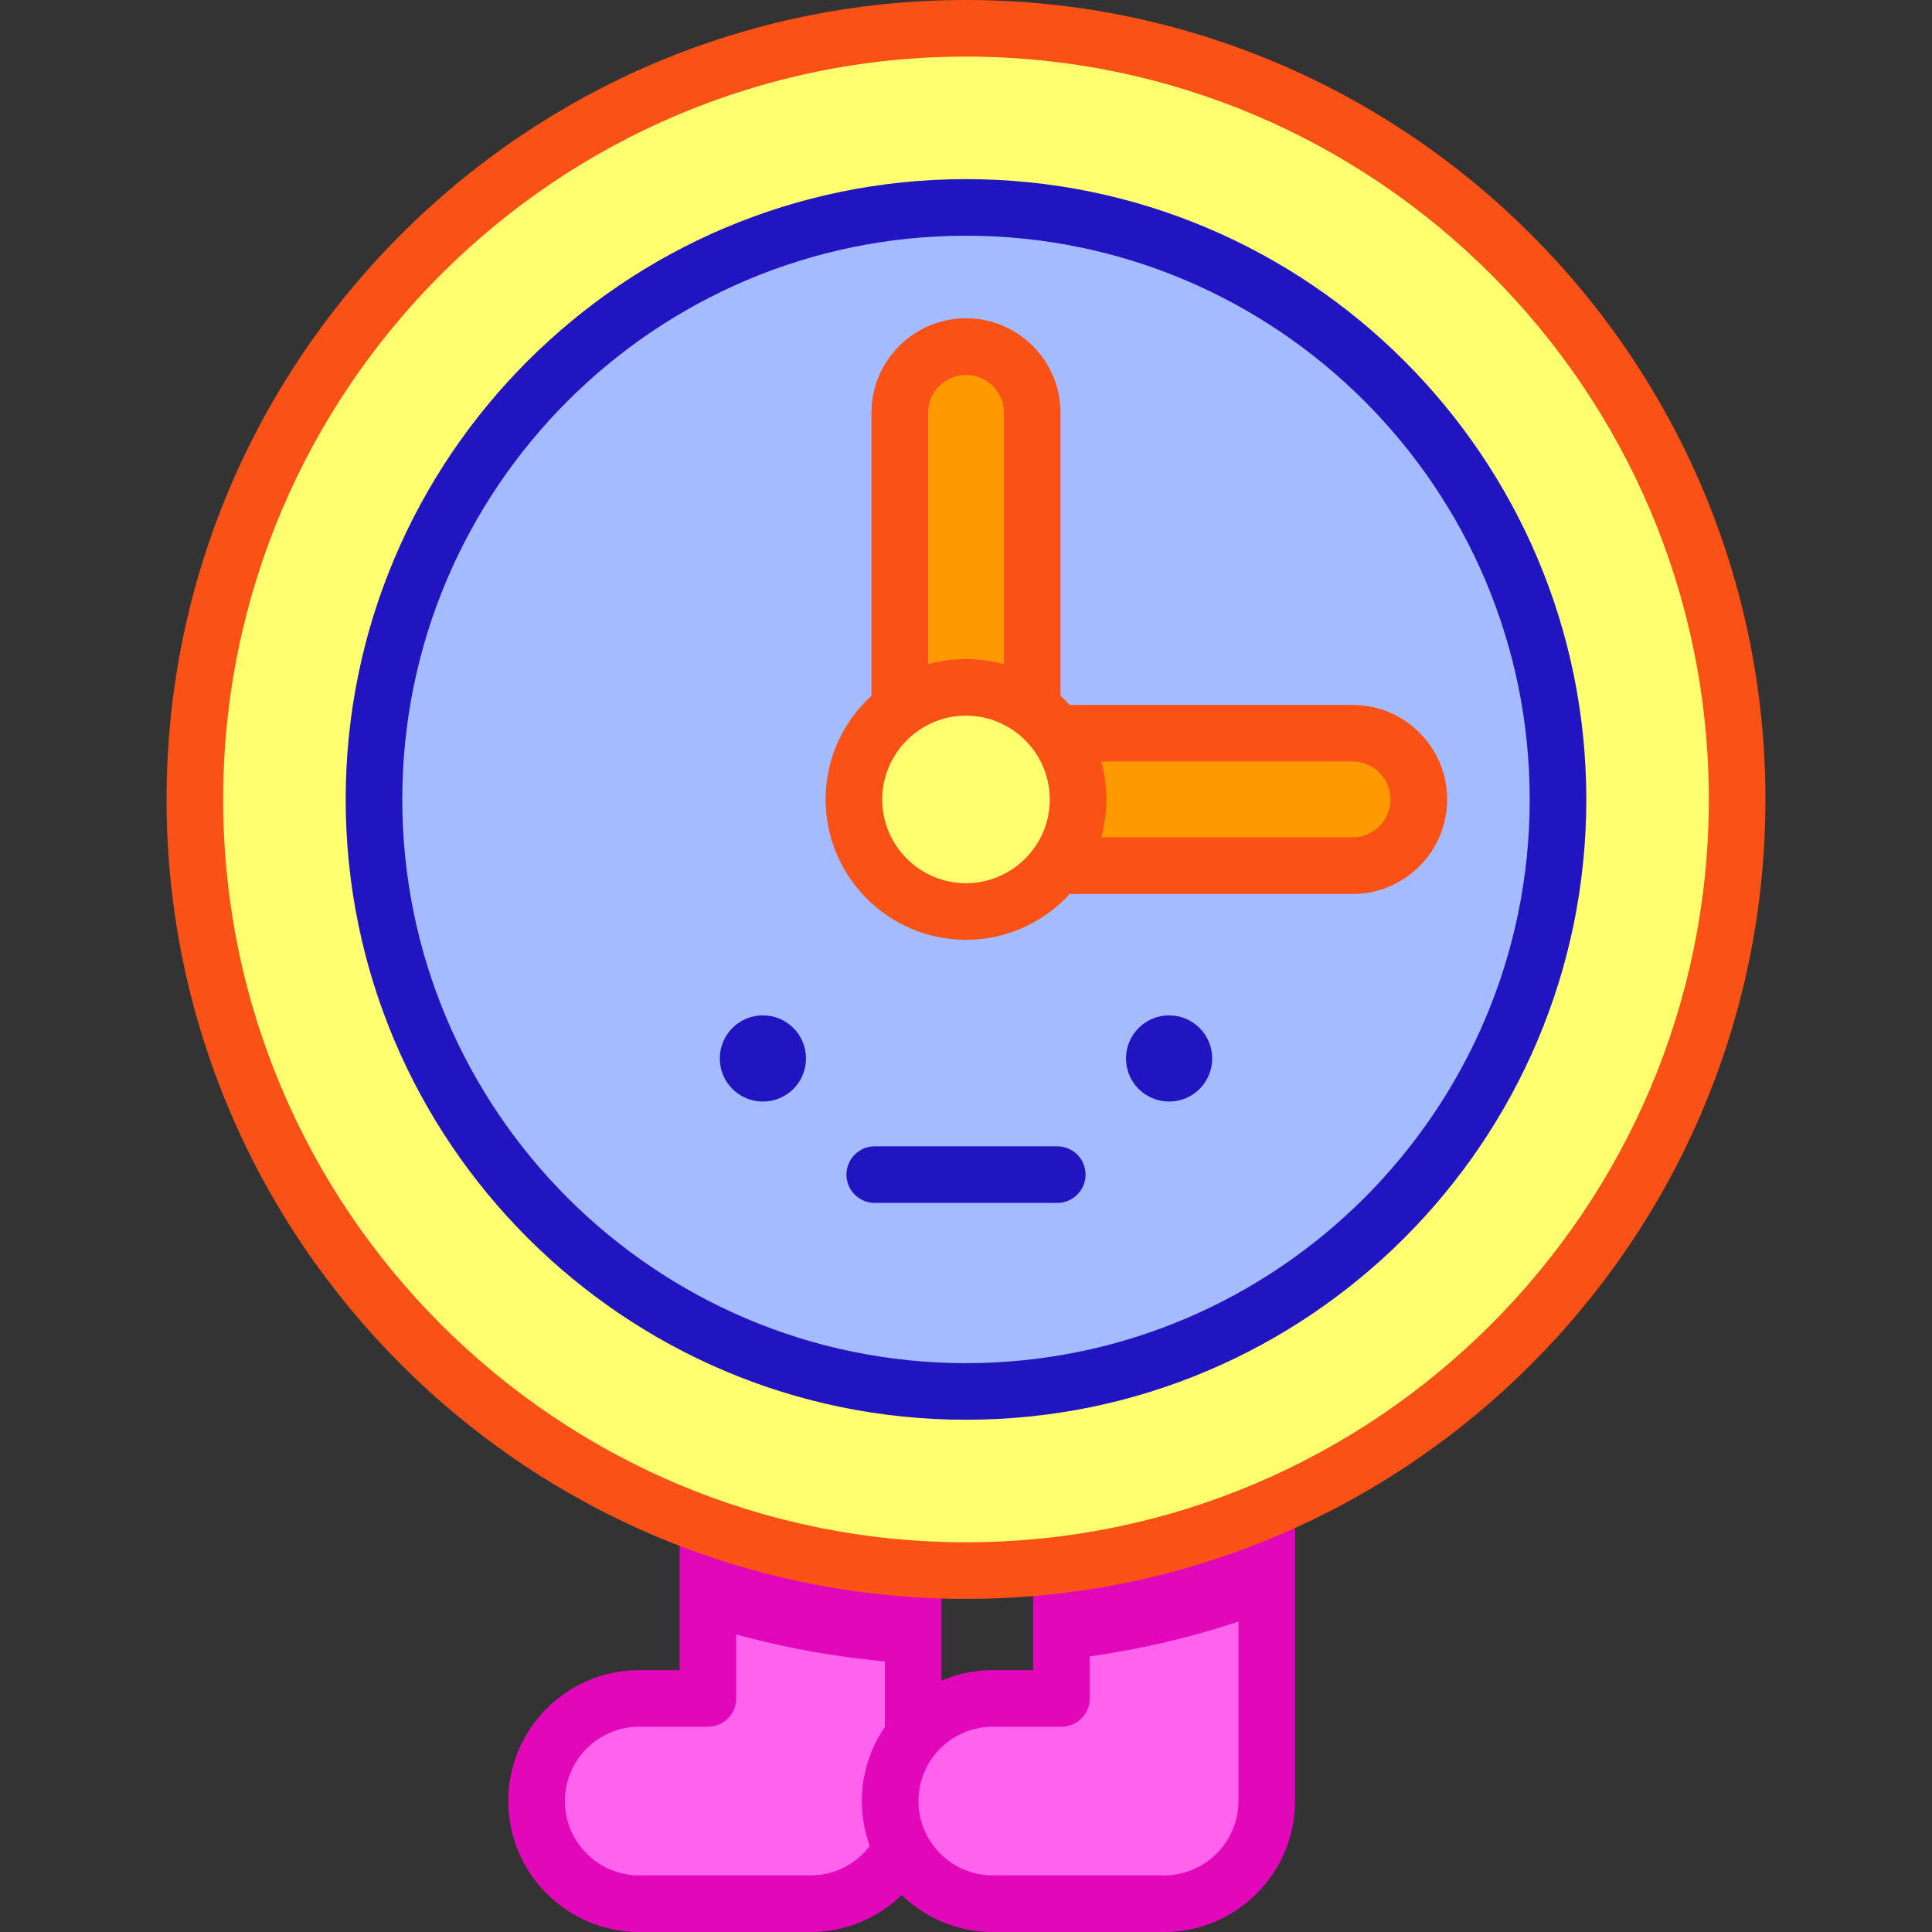 <svg id="Capa_1" enable-background="new 0 0 512 512" height="512" viewBox="0 0 512 512" width="512" xmlns="http://www.w3.org/2000/svg"><rect x="0" y="0" width="512" height="512" fill="#333333" stroke="none"/><g><path d="m242.006 415.735c-18.961-1.283-37.21-5.15-54.402-11.255v45.619h-18.204c-15.022 0-27.201 12.178-27.201 27.201 0 15.022 12.179 27.201 27.201 27.201h45.405c10.505 0 19.613-5.96 24.145-14.679-1.948-3.749-3.056-8.005-3.056-12.522 0-6.515 2.293-12.492 6.112-17.176z" fill="#ff63ed"/><path d="m281.299 414.663v35.436h-18.203c-15.023 0-27.201 12.178-27.201 27.201 0 15.022 12.178 27.201 27.201 27.201h45.404c15.023 0 27.201-12.178 27.201-27.201v-77.205c-17.071 7.236-35.33 12.213-54.402 14.568z" fill="#ff63ed"/><g fill="#e207b9"><path d="m187.604 404.479v26.485c17.504 5.441 35.741 8.78 54.402 9.895v-25.125c-18.96-1.282-37.209-5.15-54.402-11.255z"/><path d="m335.701 395.594c-4.143 0-7.5 3.358-7.5 7.5v74.206c0 10.863-8.838 19.701-19.701 19.701h-45.404c-10.981 0-19.701-8.975-19.701-19.701 0-10.915 8.89-19.701 19.701-19.701h18.203c4.143 0 7.5-3.358 7.5-7.5v-32.436c0-4.142-3.357-7.5-7.5-7.5s-7.5 3.358-7.5 7.5v24.936h-10.703c-4.82 0-9.413.99-13.589 2.774v-26.638c0-4.142-3.357-7.5-7.5-7.5s-7.5 3.358-7.5 7.5v38.901c-4.038 5.866-6.112 12.812-6.112 19.664 0 4.132.783 8.3 2.105 11.907-3.69 4.874-9.451 7.793-15.694 7.793h-45.404c-10.863 0-19.701-8.838-19.701-19.701s8.838-19.701 19.701-19.701h18.203c4.143 0 7.5-3.358 7.5-7.5v-42.619c0-4.143-3.357-7.5-7.5-7.5s-7.5 3.357-7.5 7.5v35.119h-10.703c-19.135 0-34.701 15.566-34.701 34.701s15.565 34.701 34.7 34.701h45.404c9.199 0 17.787-3.607 24.156-9.801 6.25 6.06 14.761 9.801 24.134 9.801h45.405c19.135 0 34.701-15.566 34.701-34.701v-74.206c0-4.141-3.358-7.499-7.5-7.499z"/><path d="m281.299 414.663v25.245c18.743-2.043 36.983-6.35 54.402-12.789v-27.025c-17.071 7.237-35.33 12.214-54.402 14.569z"/></g><circle cx="256" cy="211.861" fill="#ffff6f" r="204.36"/><circle cx="256" cy="211.861" fill="#a4bcff" r="156.889"/><g fill="#f90"><path d="m256 182.158c6.567 0 12.634 2.136 17.551 5.744v-78.505c0-9.693-7.858-17.551-17.551-17.551s-17.551 7.858-17.551 17.551v78.505c4.917-3.608 10.984-5.744 17.551-5.744z"/><path d="m358.463 194.309h-78.505c3.609 4.918 5.744 10.984 5.744 17.551s-2.136 12.634-5.744 17.551h78.505c9.693 0 17.551-7.858 17.551-17.551s-7.857-17.551-17.551-17.551z"/></g><circle cx="256" cy="211.861" fill="#ffff6f" r="29.702"/><g><path d="m256 376.25c-90.645 0-164.389-73.745-164.389-164.389s73.744-164.39 164.389-164.39 164.39 73.745 164.39 164.389-73.746 164.39-164.39 164.39zm0-313.779c-82.373 0-149.389 67.016-149.389 149.389s67.015 149.39 149.389 149.39 149.39-67.016 149.39-149.389-67.016-149.39-149.39-149.39z" fill="#2115c2"/></g><path d="m358.463 186.81h-74.985c-.772-.846-1.582-1.656-2.427-2.427v-74.985c0-13.813-11.238-25.051-25.052-25.051s-25.051 11.238-25.051 25.051v74.984c-7.462 6.808-12.151 16.605-12.151 27.479 0 20.514 16.688 37.203 37.202 37.203 10.873 0 20.67-4.689 27.479-12.151h74.985c13.813 0 25.051-11.238 25.051-25.052s-11.237-25.051-25.051-25.051zm-112.514-77.413c0-5.542 4.509-10.051 10.051-10.051 5.543 0 10.052 4.509 10.052 10.051v66.631c-3.22-.896-6.856-1.37-10.052-1.37-3.328 0-6.978.512-10.051 1.37zm10.051 124.666c-12.242 0-22.202-9.96-22.202-22.203 0-12.202 9.955-22.202 22.202-22.202 12.204 0 22.203 9.935 22.203 22.202 0 12.406-10.138 22.203-22.203 22.203zm102.463-12.151h-66.631c.818-2.926 1.37-6.656 1.37-10.052 0-3.423-.577-7.22-1.37-10.051h66.631c5.542 0 10.051 4.509 10.051 10.051 0 5.543-4.509 10.052-10.051 10.052z" fill="#f95116"/><circle cx="309.824" cy="280.505" fill="#2115c2" r="11.42"/><g><path d="m280.182 318.785h-48.364c-4.143 0-7.5-3.358-7.5-7.5s3.357-7.5 7.5-7.5h48.364c4.143 0 7.5 3.358 7.5 7.5s-3.357 7.5-7.5 7.5z" fill="#2115c2"/></g><circle cx="202.176" cy="280.505" fill="#2115c2" r="11.42"/><g><path d="m256 423.721c-116.82 0-211.86-95.04-211.86-211.86-.001-116.821 95.039-211.861 211.86-211.861s211.861 95.04 211.861 211.861c0 116.82-95.041 211.86-211.861 211.86zm0-408.721c-108.549 0-196.86 88.311-196.86 196.861 0 108.549 88.312 196.86 196.86 196.86 108.55 0 196.861-88.311 196.861-196.86 0-108.55-88.312-196.861-196.861-196.861z" fill="#f95116"/></g></g></svg>
